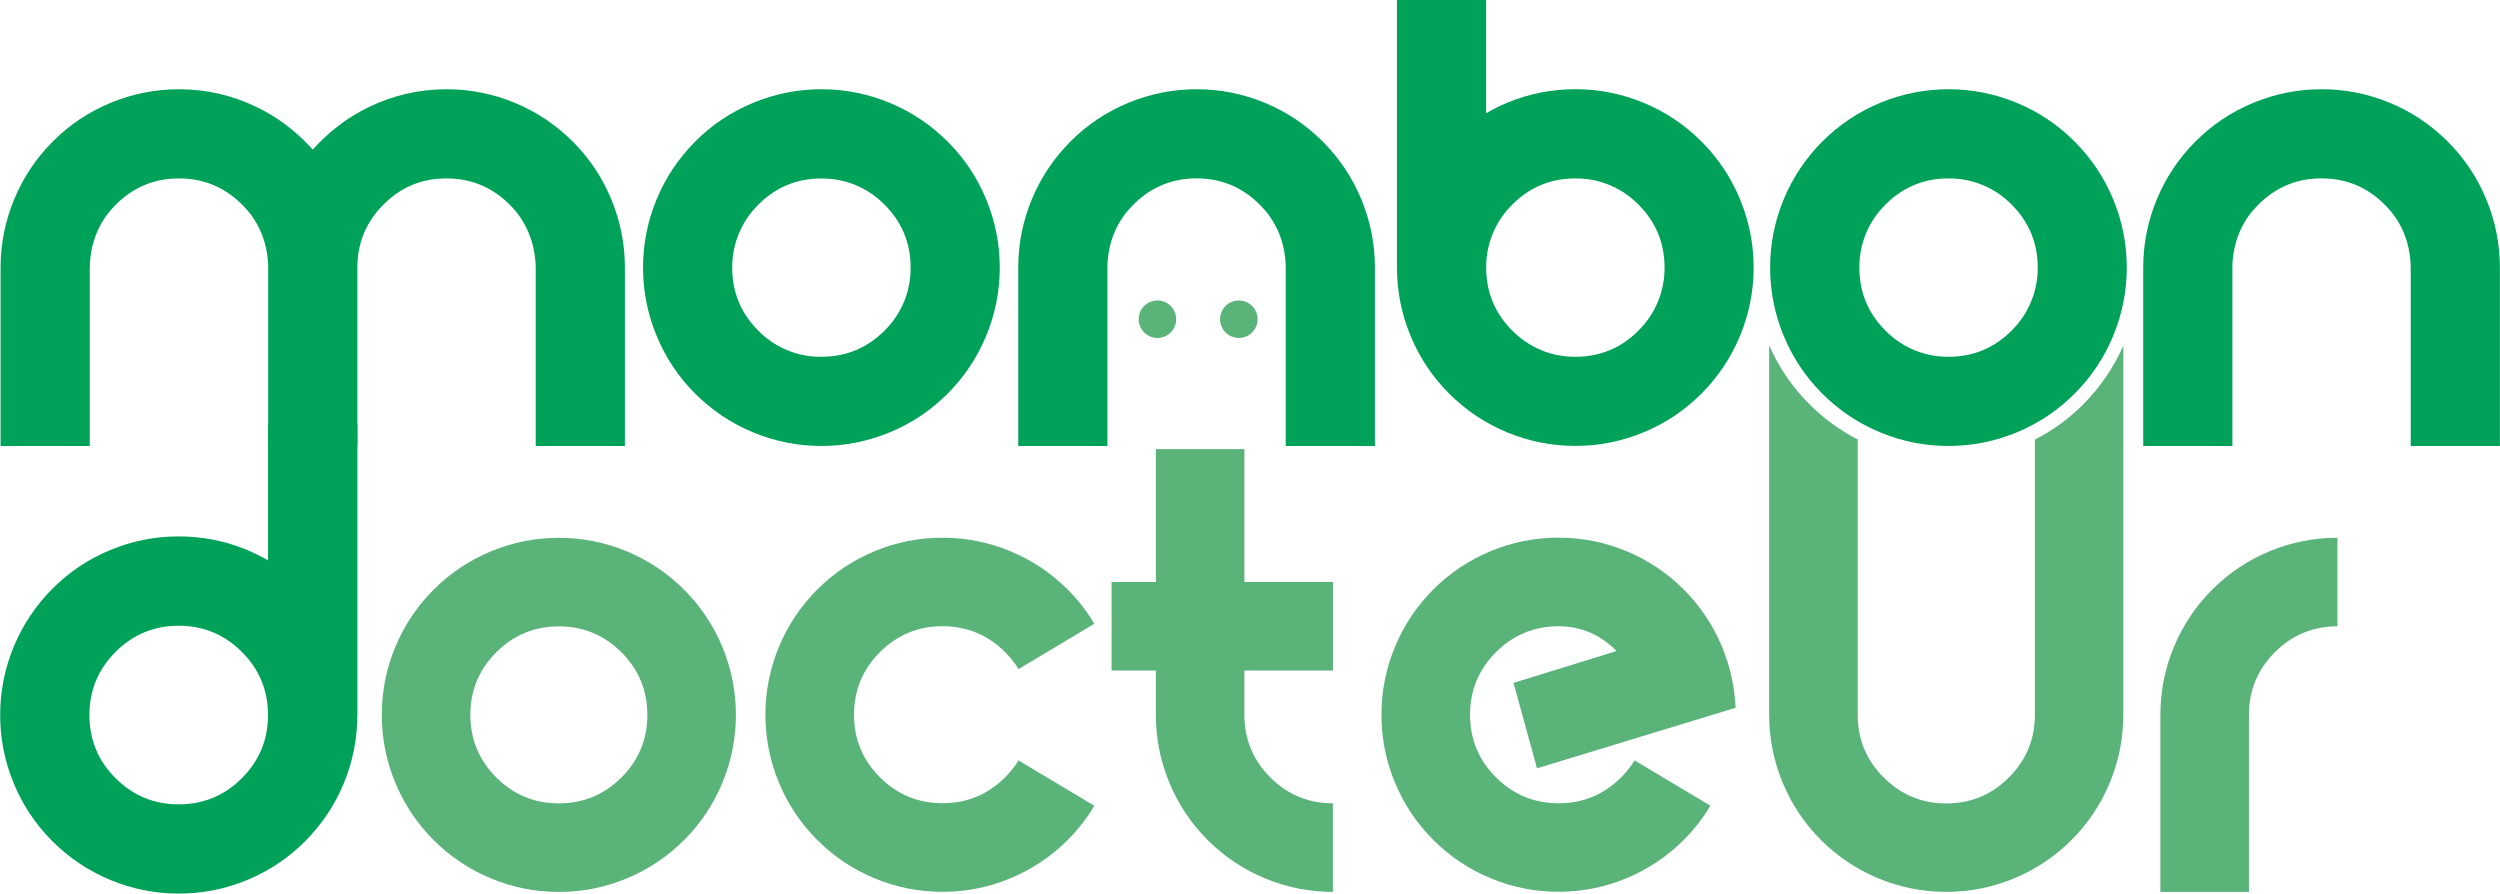 <?xml version="1.0" encoding="UTF-8"?>
<svg id="Calque_2" data-name="Calque 2" xmlns="http://www.w3.org/2000/svg" viewBox="0 0 439.83 157.22">
  <defs>
    <style>
      .cls-1 {
        fill: #00a259;
      }

      .cls-2 {
        fill: #5ab379;
      }
    </style>
  </defs>
  <g id="Calque_1-2" data-name="Calque 1">
    <path class="cls-1" d="m15.79,47.2v31.26s-15.69,0-15.69,0v-31.38c0-4.17.8-8.17,2.39-12.01,1.59-3.84,3.86-7.23,6.8-10.18s6.33-5.21,10.18-6.8c3.84-1.59,7.85-2.39,12.01-2.39,4.84,0,9.45,1.07,13.85,3.22,3.27,1.59,6.22,3.79,8.76,6.4.31.32.62.65.93.99.32-.35.64-.69.96-1.02,2.54-2.61,5.51-4.8,8.79-6.4,4.38-2.13,8.97-3.19,13.79-3.19,4.17,0,8.17.8,12.01,2.39,3.84,1.59,7.23,3.86,10.18,6.8s5.21,6.33,6.8,10.18c1.59,3.84,2.39,7.85,2.39,12.01v31.38h-15.69v-31.12c0-3.94-1.34-7.81-3.99-10.72-3.57-3.91-8.05-5.63-13.43-5.15-2.93.26-5.73,1.41-8,3.28-3.97,3.29-5.96,7.4-5.96,12.33v31.38h-15.69v-31.26c0-3.75-1.24-7.44-3.71-10.26-3.23-3.7-7.23-5.55-11.98-5.55s-8.75,1.85-11.98,5.55c-2.47,2.82-3.71,6.52-3.71,10.27Z"/>
    <path class="cls-1" d="m144.51,78.46c-4.17,0-8.17-.8-12.01-2.39-3.84-1.59-7.23-3.86-10.18-6.8s-5.21-6.33-6.8-10.18c-1.59-3.84-2.39-7.85-2.39-12.01s.8-8.17,2.39-12.01c1.59-3.84,3.86-7.23,6.8-10.18s6.33-5.21,10.18-6.8c3.84-1.59,7.85-2.39,12.01-2.39s8.17.8,12.01,2.39c3.84,1.59,7.23,3.86,10.18,6.8s5.21,6.33,6.8,10.18c1.59,3.84,2.39,7.85,2.39,12.01s-.8,8.17-2.39,12.01c-1.59,3.84-3.86,7.23-6.8,10.18s-6.33,5.21-10.18,6.8c-3.84,1.59-7.85,2.39-12.01,2.39Zm-.86-15.71c5,.23,9.18-1.51,12.56-5.2,2.4-2.63,3.82-6.05,3.98-9.6.23-4.99-1.51-9.18-5.2-12.55-2.63-2.4-6.05-3.82-9.61-3.98-4.99-.23-9.18,1.5-12.55,5.2-2.4,2.63-3.82,6.05-3.99,9.61-.23,5,1.51,9.18,5.2,12.55,2.63,2.4,6.05,3.82,9.61,3.98Z"/>
    <path class="cls-1" d="m194.83,47.2v31.26s-15.69,0-15.69,0v-31.38c0-4.17.8-8.17,2.39-12.01,1.59-3.84,3.86-7.23,6.8-10.18,2.94-2.94,6.33-5.21,10.18-6.8,3.84-1.59,7.85-2.39,12.01-2.39s8.17.8,12.01,2.39c3.84,1.59,7.23,3.86,10.17,6.8,2.94,2.94,5.21,6.33,6.8,10.18,1.59,3.84,2.39,7.85,2.39,12.01v31.38h-15.69v-31.27c0-3.75-1.24-7.44-3.71-10.26-3.23-3.7-7.23-5.55-11.98-5.55s-8.75,1.85-11.98,5.55c-2.47,2.82-3.71,6.52-3.71,10.27Z"/>
    <path class="cls-1" d="m261.46,19.92c1.18-.69,2.41-1.31,3.68-1.84,3.84-1.59,7.85-2.39,12.01-2.39s8.17.8,12.01,2.39c3.84,1.59,7.23,3.86,10.17,6.8,2.94,2.94,5.21,6.33,6.8,10.18,1.59,3.84,2.39,7.85,2.39,12.01s-.8,8.17-2.39,12.01c-1.59,3.84-3.86,7.23-6.8,10.18-2.94,2.94-6.33,5.21-10.17,6.8-3.84,1.59-7.85,2.39-12.01,2.39s-8.17-.8-12.01-2.39c-3.84-1.59-7.23-3.86-10.18-6.8-2.94-2.94-5.21-6.33-6.8-10.18-1.59-3.84-2.39-7.85-2.39-12.01V0h15.69v19.92Zm14.83,42.83c4.99.23,9.18-1.5,12.55-5.2,2.4-2.63,3.82-6.05,3.99-9.61.23-4.99-1.51-9.18-5.2-12.55-2.63-2.4-6.05-3.82-9.61-3.98-5-.23-9.18,1.51-12.55,5.2-2.4,2.63-3.82,6.05-3.98,9.61-.23,4.99,1.5,9.18,5.2,12.55,2.63,2.4,6.05,3.82,9.61,3.98Z"/>
    <path class="cls-1" d="m392.75,47.2v31.26s-15.69,0-15.69,0v-31.38c0-4.17.8-8.17,2.39-12.01,1.59-3.84,3.86-7.23,6.8-10.18,2.94-2.94,6.33-5.21,10.18-6.8,3.84-1.59,7.85-2.39,12.01-2.39s8.17.8,12.01,2.39c3.84,1.59,7.23,3.86,10.17,6.8,2.94,2.94,5.21,6.33,6.8,10.18,1.59,3.84,2.39,7.85,2.39,12.01v31.38h-15.69v-31.27c0-3.75-1.24-7.44-3.71-10.26-3.23-3.7-7.23-5.55-11.98-5.55s-8.75,1.85-11.98,5.55c-2.47,2.82-3.71,6.52-3.71,10.27Z"/>
    <path class="cls-1" d="m62.87,125.79c0,4.17-.8,8.19-2.39,12.03-1.6,3.85-3.87,7.24-6.81,10.19s-6.34,5.22-10.19,6.81c-3.85,1.6-7.86,2.39-12.03,2.39s-8.19-.8-12.03-2.39c-3.85-1.6-7.24-3.87-10.19-6.81-2.95-2.95-5.22-6.34-6.81-10.19-1.6-3.85-2.39-7.86-2.39-12.03s.8-8.19,2.39-12.03c1.6-3.85,3.87-7.24,6.81-10.19,2.95-2.95,6.34-5.22,10.19-6.81,3.85-1.6,7.86-2.39,12.03-2.39s8.19.8,12.03,2.39c1.27.53,2.5,1.15,3.68,1.84v-23.95h15.72v51.15Zm-31.43,15.72c4.34,0,8.04-1.53,11.11-4.6,3.07-3.07,4.6-6.77,4.6-11.11s-1.53-8.04-4.6-11.11c-3.07-3.07-6.77-4.6-11.11-4.6s-8.04,1.53-11.11,4.6c-3.07,3.07-4.6,6.77-4.6,11.11s1.53,8.04,4.6,11.11c3.07,3.07,6.77,4.6,11.11,4.6Z"/>
    <path class="cls-2" d="m98.32,156.92c-4.14,0-8.11-.79-11.93-2.37-3.81-1.58-7.18-3.83-10.1-6.75-2.92-2.92-5.17-6.29-6.75-10.1-1.58-3.81-2.37-7.79-2.37-11.93s.79-8.11,2.37-11.93c1.58-3.81,3.83-7.18,6.75-10.1,2.92-2.92,6.29-5.17,10.1-6.75,3.81-1.58,7.79-2.37,11.93-2.37s8.11.79,11.93,2.37c3.81,1.58,7.18,3.83,10.1,6.75s5.17,6.29,6.75,10.1c1.58,3.81,2.37,7.79,2.37,11.93s-.79,8.11-2.37,11.93c-1.58,3.81-3.83,7.18-6.75,10.1s-6.29,5.17-10.1,6.75c-3.81,1.58-7.79,2.37-11.93,2.37Zm0-15.58c4.3,0,7.97-1.52,11.01-4.56,3.04-3.04,4.56-6.71,4.56-11.01s-1.52-7.97-4.56-11.01c-3.04-3.04-6.71-4.56-11.01-4.56s-7.97,1.52-11.01,4.56c-3.04,3.04-4.56,6.71-4.56,11.01s1.52,7.97,4.56,11.01c3.04,3.04,6.71,4.56,11.01,4.56Z"/>
    <path class="cls-2" d="m179.2,133.79l13.33,7.97c-1.3,2.19-2.86,4.2-4.69,6.02-2.92,2.92-6.29,5.17-10.1,6.75-3.81,1.58-7.79,2.37-11.93,2.37s-8.11-.79-11.93-2.37c-3.81-1.58-7.18-3.83-10.1-6.75-2.92-2.92-5.17-6.29-6.75-10.1-1.58-3.81-2.37-7.79-2.37-11.93s.79-8.11,2.37-11.93c1.58-3.81,3.83-7.18,6.75-10.1,2.92-2.92,6.29-5.17,10.1-6.75,3.81-1.58,7.79-2.37,11.93-2.37s8.11.79,11.93,2.37c3.81,1.58,7.18,3.83,10.1,6.75,1.83,1.83,3.39,3.83,4.69,6.02l-13.33,7.97c-.65-1.05-1.44-2.05-2.37-2.98-3.04-3.04-6.72-4.56-11.01-4.56s-7.97,1.52-11.01,4.56c-3.04,3.04-4.56,6.71-4.56,11.01s1.52,7.97,4.56,11.01c3.04,3.04,6.71,4.56,11.01,4.56s7.97-1.52,11.01-4.56c.93-.93,1.72-1.93,2.37-2.98Z"/>
    <path class="cls-2" d="m203.35,102.39v-23.37h15.58v23.37h15.58v15.58h-15.58v7.79c0,4.3,1.52,7.97,4.56,11.01,3.04,3.04,6.71,4.56,11.01,4.56v15.58c-4.14,0-8.11-.79-11.93-2.37-3.81-1.58-7.18-3.83-10.1-6.75s-5.17-6.29-6.75-10.1c-1.58-3.81-2.37-7.79-2.37-11.93v-7.79h-7.79v-15.58h7.79Z"/>
    <path class="cls-2" d="m284.42,114.56c-2.88-2.92-6.29-4.38-10.22-4.38-4.3,0-7.97,1.52-11.01,4.56-3.04,3.04-4.56,6.71-4.56,11.01s1.52,7.97,4.56,11.01c3.04,3.04,6.71,4.56,11.01,4.56s7.97-1.52,11.01-4.56c.93-.93,1.72-1.93,2.37-2.98l13.33,7.97c-1.3,2.19-2.86,4.2-4.69,6.02-2.92,2.92-6.29,5.17-10.1,6.75-3.81,1.58-7.79,2.37-11.93,2.37s-8.11-.79-11.93-2.37c-3.81-1.58-7.18-3.83-10.1-6.75-2.92-2.92-5.17-6.29-6.75-10.1-1.58-3.81-2.37-7.79-2.37-11.93s.79-8.11,2.37-11.93c1.58-3.81,3.83-7.18,6.75-10.1,2.92-2.92,6.29-5.17,10.1-6.75,3.81-1.58,7.79-2.37,11.93-2.37s8.11.79,11.93,2.37c3.81,1.58,7.18,3.83,10.1,6.75,2.92,2.92,5.17,6.29,6.75,10.1,1.42,3.45,2.21,7.02,2.37,10.71l-34.93,10.65-4.14-15.03,18.13-5.6Z"/>
    <path class="cls-2" d="m366.5,71.15c-2.51,2.51-5.36,4.59-8.5,6.19v48.42c0,4.3-1.52,7.97-4.57,11.02s-6.72,4.57-11.01,4.57-7.97-1.52-11.02-4.57-4.57-6.72-4.57-11.02v-48.44c-3.12-1.6-5.96-3.67-8.47-6.18-3.01-3.01-5.4-6.5-7.11-10.39v65c0,4.14.79,8.12,2.37,11.93,1.58,3.81,3.83,7.18,6.75,10.11,2.92,2.92,6.29,5.17,10.11,6.75,3.81,1.58,7.79,2.37,11.93,2.37s8.11-.79,11.92-2.37c3.81-1.58,7.19-3.83,10.11-6.75,2.92-2.93,5.17-6.29,6.75-10.11,1.58-3.81,2.37-7.79,2.37-11.93V60.82c-1.7,3.86-4.08,7.34-7.07,10.33Z"/>
    <path class="cls-2" d="m395.66,125.76v31.16h-15.58v-31.16c0-4.14.79-8.11,2.37-11.93,1.58-3.81,3.83-7.18,6.75-10.1,2.92-2.92,6.29-5.17,10.1-6.75,3.81-1.58,7.79-2.37,11.93-2.37v15.58c-4.3,0-7.97,1.52-11.01,4.56-3.04,3.04-4.56,6.71-4.56,11.01Z"/>
    <path class="cls-1" d="m342.8,78.46c-4.17,0-8.17-.8-12.01-2.39-3.84-1.59-7.23-3.86-10.18-6.8-2.94-2.94-5.21-6.33-6.8-10.18-1.59-3.84-2.39-7.85-2.39-12.01s.8-8.17,2.39-12.01c1.59-3.84,3.86-7.23,6.8-10.18,2.94-2.94,6.33-5.21,10.18-6.8,3.84-1.59,7.85-2.39,12.01-2.39s8.17.8,12.01,2.39c3.84,1.59,7.23,3.86,10.17,6.8,2.94,2.94,5.21,6.33,6.8,10.18,1.59,3.84,2.39,7.85,2.39,12.01s-.8,8.17-2.39,12.01c-1.59,3.84-3.86,7.23-6.8,10.18-2.94,2.94-6.33,5.21-10.17,6.8-3.84,1.59-7.85,2.39-12.01,2.39Zm-.86-15.71c4.99.23,9.18-1.5,12.55-5.2,2.4-2.63,3.82-6.05,3.99-9.61.23-4.99-1.51-9.18-5.2-12.55-2.63-2.4-6.05-3.82-9.61-3.98-5-.23-9.18,1.51-12.55,5.2-2.4,2.63-3.82,6.05-3.98,9.61-.23,4.99,1.5,9.18,5.2,12.55,2.63,2.4,6.05,3.82,9.61,3.98Z"/>
    <circle class="cls-2" cx="203.63" cy="56.16" r="3.3"/>
    <circle class="cls-2" cx="217.95" cy="56.16" r="3.3"/>
  </g>
</svg>